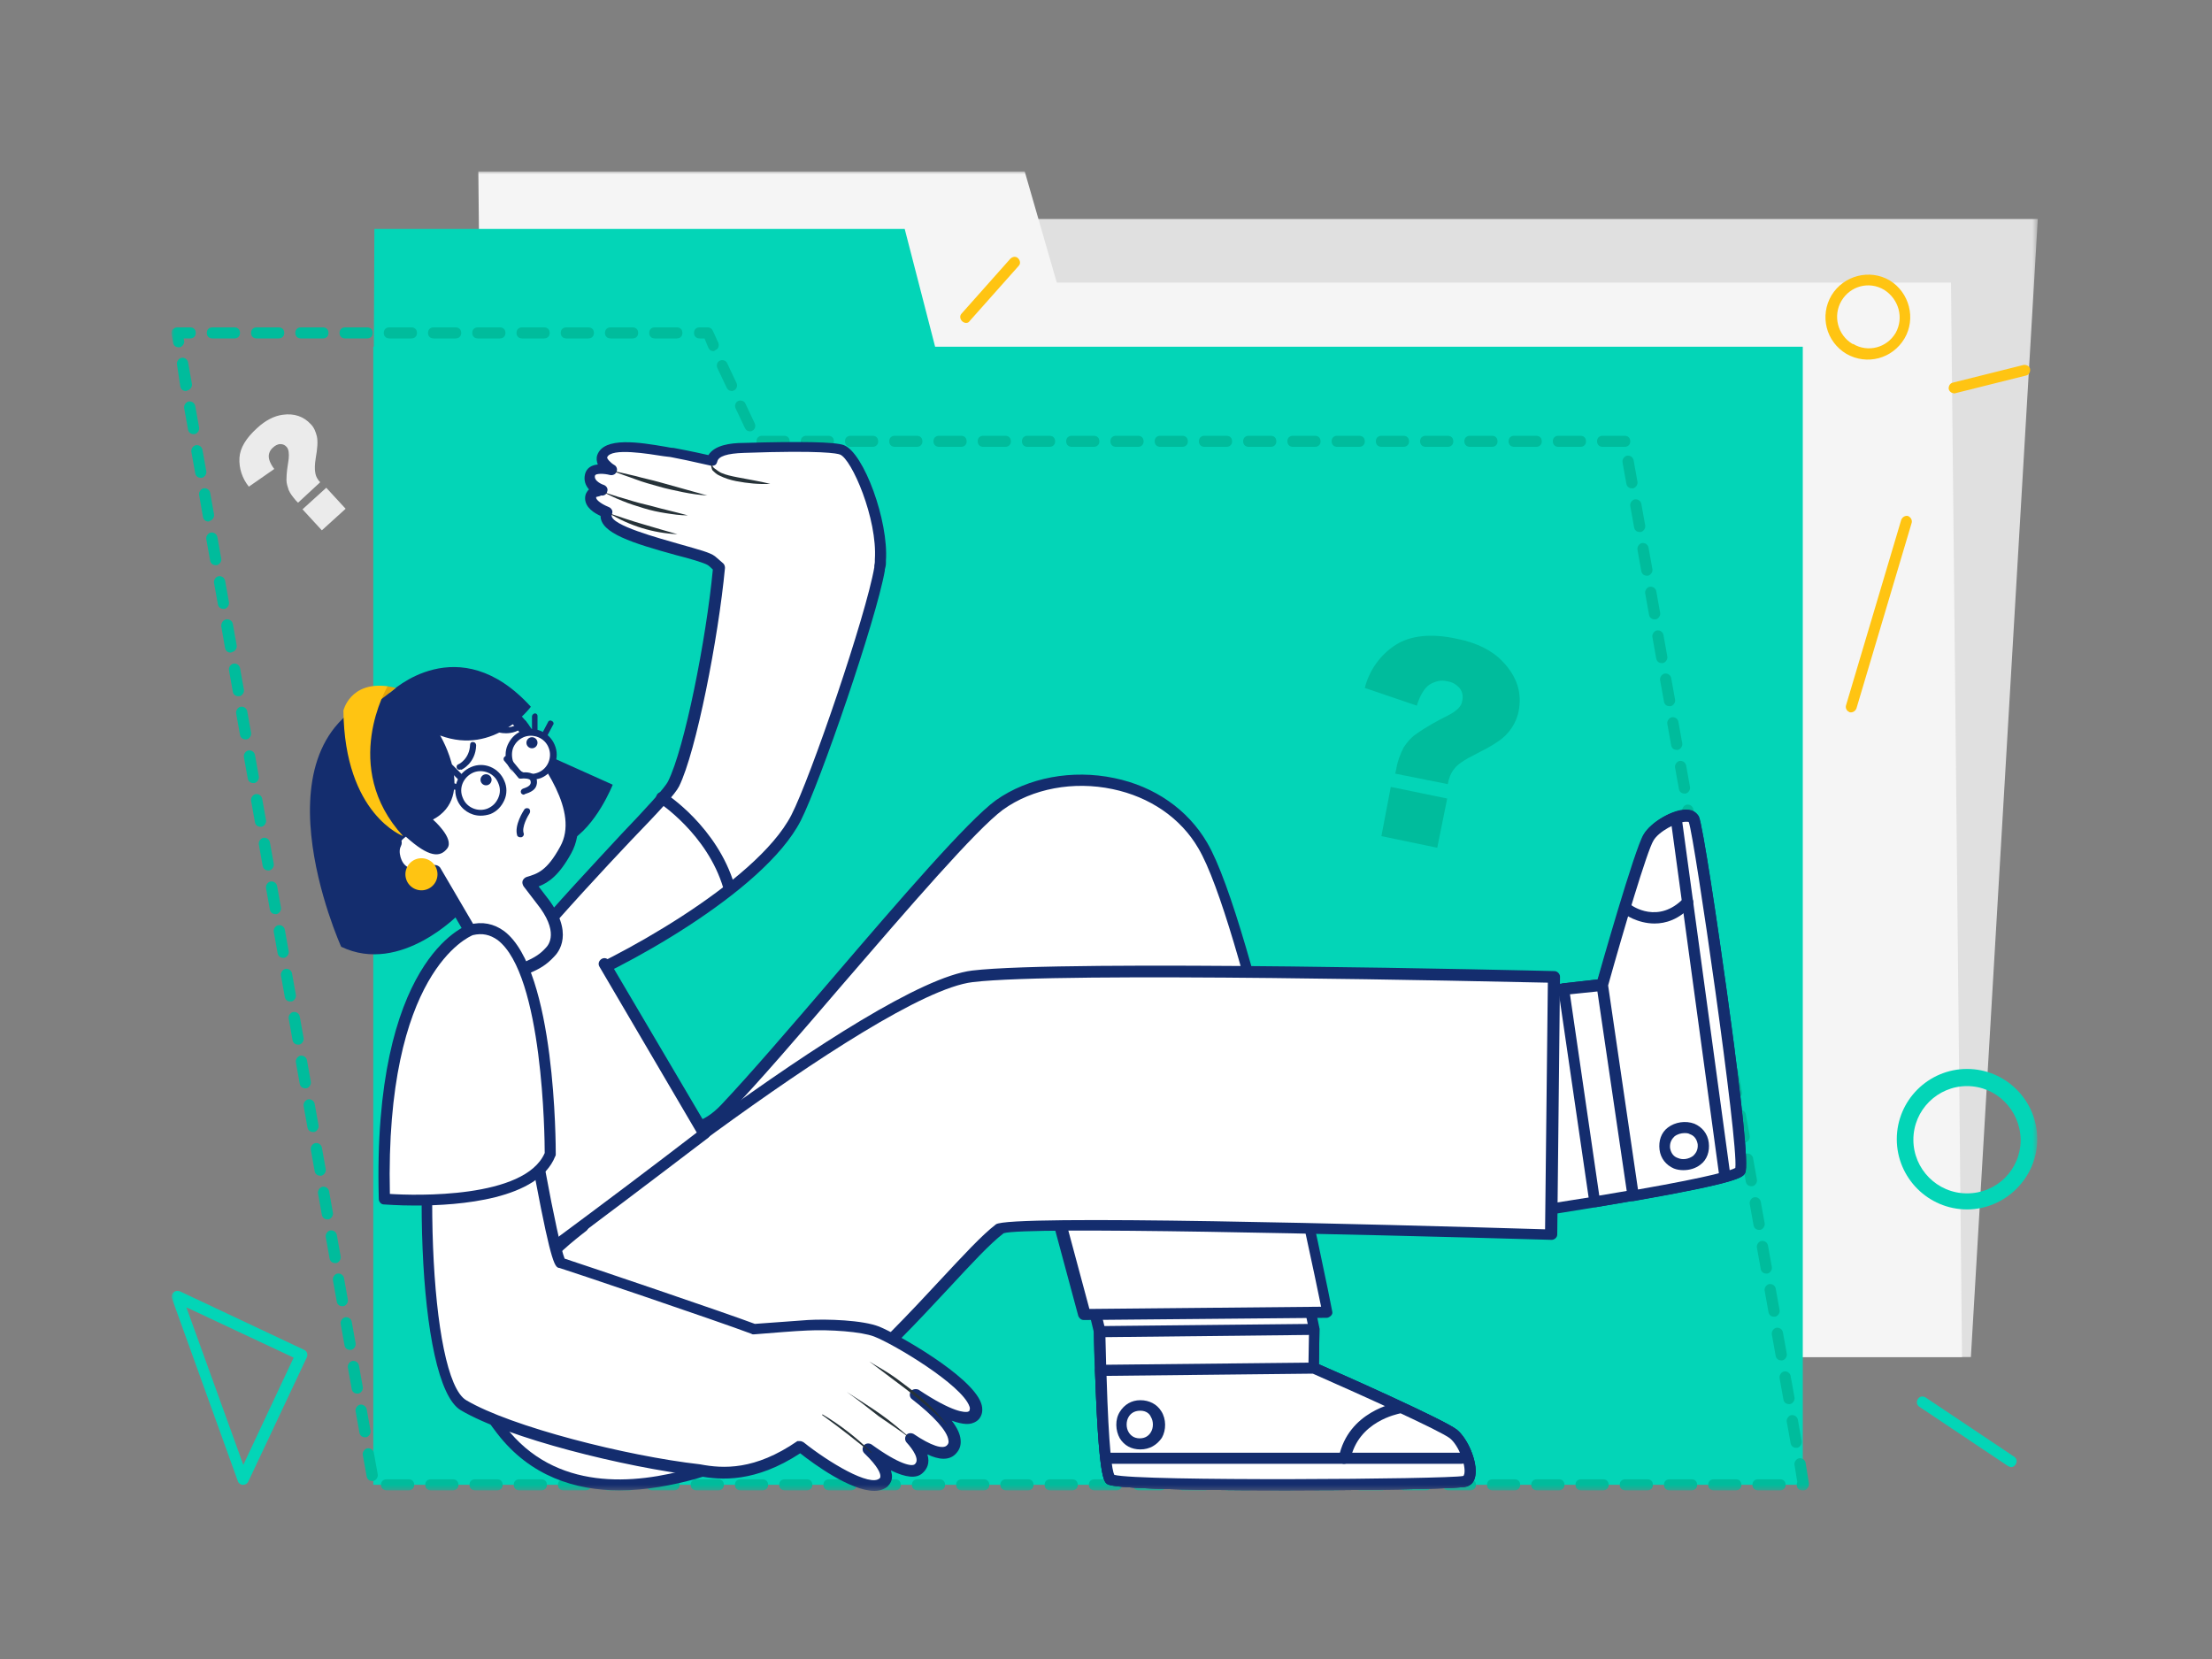 <svg viewBox="0 0 400 300" fill="none" xmlns="http://www.w3.org/2000/svg"><rect x="0" y="0" width="400" height="300" fill="#808080" stroke="none"/><mask id="a" style="mask-type:alpha" maskUnits="userSpaceOnUse" x="31" y="31" width="338" height="239"><path d="M368.5 31H31v238.6h337.5V31Z" fill="#fff"/></mask><g mask="url(#a)" fill-rule="evenodd" clip-rule="evenodd"><path d="M98 245.4h258.4l12.1-205.8H98v205.8Z" fill="#E0E0E0"/><path d="M191.1 51.1 185.3 31H86.5l.2 20.1 2 194.3h266.1l-2-194.3H191.1Z" fill="#F5F5F5"/><path d="M163.6 41.4H67.7l-.1 21.3h-.1v205.8H326V62.7H169.1l-5.5-21.3Z" fill="#03D5B7"/><path d="M326.505 264.505c-.1-.5-.6-.9-1.2-.8-.5.1-.9.7-.8 1.2l.5 3.1c-.1.2-.1.3-.1.5 0 .6.4 1 1 1h.2c.3 0 .6-.1.8-.5.2-.2.2-.5.2-.8l-.6-3.7ZM322.9 268.5c0-.6-.4-1-1-1h-4c-.6 0-1 .4-1 1s.4 1 1 1h4c.6 0 1-.4 1-1ZM314.9 268.5c0-.6-.4-1-1-1h-4c-.6 0-1 .4-1 1s.4 1 1 1h4c.6 0 1-.4 1-1ZM306.9 268.5c0-.6-.4-1-1-1h-4c-.6 0-1 .4-1 1s.4 1 1 1h4c.6 0 1-.4 1-1ZM298.9 268.5c0-.6-.4-1-1-1h-4c-.6 0-1 .4-1 1s.4 1 1 1h4c.6 0 1-.4 1-1ZM290.9 268.5c0-.6-.4-1-1-1h-4c-.6 0-1 .4-1 1s.4 1 1 1h4c.6 0 1-.4 1-1ZM282.9 268.5c0-.6-.4-1-1-1h-4c-.6 0-1 .4-1 1s.4 1 1 1h4c.6 0 1-.4 1-1ZM274.9 268.5c0-.6-.4-1-1-1h-4c-.6 0-1 .4-1 1s.4 1 1 1h4c.6 0 1-.4 1-1ZM266.9 268.5c0-.6-.4-1-1-1h-4c-.6 0-1 .4-1 1s.4 1 1 1h4c.6 0 1-.4 1-1ZM258.9 268.5c0-.6-.4-1-1-1h-4c-.6 0-1 .4-1 1s.4 1 1 1h4c.6 0 1-.4 1-1ZM250.9 268.5c0-.6-.4-1-1-1h-4c-.6 0-1 .4-1 1s.4 1 1 1h4c.6 0 1-.4 1-1ZM242.9 268.5c0-.6-.4-1-1-1h-4c-.6 0-1 .4-1 1s.4 1 1 1h4c.6 0 1-.4 1-1ZM234.9 268.5c0-.6-.4-1-1-1h-4c-.6 0-1 .4-1 1s.4 1 1 1h4c.6 0 1-.4 1-1ZM226.9 268.5c0-.6-.4-1-1-1h-4c-.6 0-1 .4-1 1s.4 1 1 1h4c.6 0 1-.4 1-1ZM218.9 268.5c0-.6-.4-1-1-1h-4c-.6 0-1 .4-1 1s.4 1 1 1h4c.6 0 1-.4 1-1ZM210.9 268.5c0-.6-.4-1-1-1h-4c-.6 0-1 .4-1 1s.4 1 1 1h4c.6 0 1-.4 1-1ZM202.9 268.5c0-.6-.4-1-1-1h-4c-.6 0-1 .4-1 1s.4 1 1 1h4c.6 0 1-.4 1-1ZM194.9 268.5c0-.6-.4-1-1-1h-4c-.6 0-1 .4-1 1s.4 1 1 1h4c.6 0 1-.4 1-1ZM186.9 268.5c0-.6-.4-1-1-1h-4c-.6 0-1 .4-1 1s.4 1 1 1h4c.6 0 1-.4 1-1ZM178.9 268.5c0-.6-.4-1-1-1h-4c-.6 0-1 .4-1 1s.4 1 1 1h4c.6 0 1-.4 1-1ZM170.9 268.5c0-.6-.4-1-1-1h-4c-.6 0-1 .4-1 1s.4 1 1 1h4c.6 0 1-.4 1-1ZM162.9 268.5c0-.6-.4-1-1-1h-4c-.6 0-1 .4-1 1s.4 1 1 1h4c.6 0 1-.4 1-1ZM154.9 268.5c0-.6-.4-1-1-1h-4c-.6 0-1 .4-1 1s.4 1 1 1h4c.6 0 1-.4 1-1ZM146.9 268.5c0-.6-.4-1-1-1h-4c-.6 0-1 .4-1 1s.4 1 1 1h4c.6 0 1-.4 1-1ZM138.9 268.5c0-.6-.4-1-1-1h-4c-.6 0-1 .4-1 1s.4 1 1 1h4c.6 0 1-.4 1-1ZM130.9 268.5c0-.6-.4-1-1-1h-4c-.6 0-1 .4-1 1s.4 1 1 1h4c.6 0 1-.4 1-1ZM122.9 268.5c0-.6-.4-1-1-1h-4c-.6 0-1 .4-1 1s.4 1 1 1h4c.6 0 1-.4 1-1ZM114.9 268.5c0-.6-.4-1-1-1h-4c-.6 0-1 .4-1 1s.4 1 1 1h4c.6 0 1-.4 1-1ZM106.9 268.5c0-.6-.4-1-1-1h-4c-.6 0-1 .4-1 1s.4 1 1 1h4c.6 0 1-.4 1-1ZM98.9 268.5c0-.6-.4-1-1-1h-4c-.6 0-1 .4-1 1s.4 1 1 1h4c.6 0 1-.4 1-1ZM90.9 268.5c0-.6-.4-1-1-1h-4c-.6 0-1 .4-1 1s.4 1 1 1h4c.6 0 1-.4 1-1ZM82.9 268.5c0-.6-.4-1-1-1h-4c-.6 0-1 .4-1 1s.4 1 1 1h4c.6 0 1-.4 1-1ZM74.9 268.5c0-.6-.4-1-1-1h-4c-.6 0-1 .4-1 1s.4 1 1 1h4c.6 0 1-.4 1-1ZM67.505 267.805c.5-.1.9-.7.8-1.2l-.7-3.9c-.1-.5-.6-.9-1.2-.8-.5.1-.9.7-.8 1.2l.7 3.9c.1.5.5.8 1 .8h.2ZM325.005 261.805c.5-.1.9-.7.8-1.2l-.7-3.9c-.1-.5-.6-.9-1.2-.8-.5.1-.9.7-.8 1.2l.7 3.9c.1.5.5.8 1 .8h.2ZM66.204 259.905c.5-.1.9-.7.8-1.2l-.7-3.9c-.1-.5-.7-.9-1.2-.8-.5.1-.9.7-.8 1.2l.7 3.9c.1.5.5.8 1 .8h.2ZM323.704 253.905c.5-.1.9-.7.8-1.2l-.7-3.9c-.1-.5-.6-.9-1.2-.8-.5.1-.9.7-.8 1.2l.7 3.9c.1.5.5.8 1 .8h.2ZM64.805 252.005c.5-.1.9-.7.8-1.2l-.7-3.9c-.1-.5-.6-.9-1.2-.8-.5.1-.9.7-.8 1.2l.7 3.9c.1.5.5.8 1 .8h.2ZM322.305 246.005c.5-.1.9-.7.8-1.2l-.7-3.9c-.1-.5-.6-.9-1.2-.8-.5.1-.9.7-.8 1.2l.7 3.9c.1.5.5.8 1 .8h.2ZM63.505 244.105c.5-.1.9-.7.8-1.2l-.7-3.9c-.1-.5-.6-.9-1.2-.8-.5.1-.9.7-.8 1.2l.7 3.9c.1.5.5.8 1 .8h.2ZM321.005 238.105c.5-.1.9-.7.8-1.2l-.7-3.9c-.1-.5-.6-.9-1.2-.8-.5.1-.9.7-.8 1.2l.7 3.9c.1.5.5.8 1 .8h.2ZM62.104 236.205c.5-.1.9-.7.8-1.2l-.7-3.9c-.1-.5-.6-.9-1.2-.8-.5.1-.9.7-.8 1.2l.7 3.9c.1.5.5.8 1 .8h.2ZM319.604 230.305c.5-.1.9-.7.8-1.2l-.7-3.9c-.1-.5-.6-.9-1.2-.8-.5.1-.9.7-.8 1.2l.7 3.9c.1.5.5.8 1 .8h.2ZM60.805 228.405c.5-.1.9-.7.8-1.2l-.7-3.9c-.1-.5-.6-.9-1.2-.8-.5.1-.9.7-.8 1.2l.7 3.9c.1.5.5.8 1 .8h.2ZM318.305 222.405c.5-.1.9-.7.8-1.2l-.7-3.9c-.1-.5-.6-.9-1.2-.8-.5.1-.9.7-.8 1.2l.7 3.9c.1.5.5.8 1 .8h.2ZM59.405 220.505c.5-.1.9-.7.8-1.2l-.7-3.9c-.1-.5-.6-.9-1.2-.8-.5.1-.9.7-.8 1.2l.7 3.9c.1.5.5.8 1 .8h.2ZM316.905 214.505c.5-.1.9-.7.8-1.2l-.7-3.9c-.1-.5-.6-.9-1.2-.8-.5.1-.9.7-.8 1.2l.7 3.9c.1.5.5.8 1 .8h.2ZM58.104 212.605c.5-.1.9-.7.8-1.2l-.7-3.9c-.1-.5-.6-.9-1.2-.8-.5.1-.9.7-.8 1.2l.7 3.9c.1.5.5.8 1 .8h.2ZM315.604 206.605c.5-.1.9-.7.8-1.2l-.7-3.9c-.1-.5-.6-.9-1.2-.8-.5.1-.9.7-.8 1.2l.7 3.9c.1.5.5.8 1 .8h.2ZM56.805 204.705c.5-.1.9-.7.8-1.2l-.7-3.9c-.1-.5-.6-.9-1.2-.8-.5.1-.9.7-.8 1.2l.7 3.9c.1.5.5.8 1 .8h.2ZM314.204 198.705c.5-.1.9-.7.8-1.2l-.7-3.9c-.1-.5-.6-.9-1.2-.8-.5.1-.9.7-.8 1.2l.7 3.9c.1.5.5.8 1 .8h.2ZM55.405 196.805c.5-.1.9-.7.8-1.2l-.7-3.9c-.1-.5-.6-.9-1.2-.8-.5.1-.9.7-.8 1.2l.7 3.9c.1.5.5.8 1 .8h.2ZM312.905 190.805c.5-.1.9-.7.8-1.2l-.7-3.9c-.1-.5-.6-.9-1.2-.8-.5.1-.9.7-.8 1.2l.7 3.9c.1.5.5.8 1 .8h.2ZM54.104 188.905c.5-.1.9-.7.8-1.2l-.7-3.9c-.1-.5-.6-.9-1.2-.8-.5.1-.9.7-.8 1.2l.7 3.9c.1.5.5.8 1 .8h.2ZM311.505 182.905c.5-.1.9-.7.8-1.2l-.7-3.9c-.1-.5-.6-.9-1.2-.8-.5.1-.9.7-.8 1.2l.7 3.9c.1.5.5.8 1 .8h.2ZM52.705 181.105c.5-.1.9-.7.8-1.2l-.7-3.9c-.1-.5-.6-.9-1.2-.8-.5.1-.9.7-.8 1.2l.7 3.9c.1.5.5.8 1 .8.1 0 .1-.1.2 0ZM310.204 175.105c.5-.1.9-.7.8-1.2l-.7-3.9c-.1-.5-.6-.9-1.2-.8-.5.1-.9.7-.8 1.2l.7 3.9c.1.5.5.8 1 .8h.2ZM51.405 173.205c.5-.1.9-.7.8-1.2l-.7-3.9c-.1-.5-.6-.9-1.2-.8-.5.1-.9.7-.8 1.2l.7 3.9c.1.5.5.8 1 .8h.2ZM308.805 167.205c.5-.1.9-.7.8-1.2l-.7-3.9c-.1-.5-.6-.9-1.2-.8-.5.1-.9.7-.8 1.2l.7 3.9c.1.5.5.8 1 .8h.2ZM50.005 165.305c.5-.1.9-.7.8-1.2l-.7-3.9c-.1-.5-.6-.9-1.2-.8-.5.1-.9.7-.8 1.2l.7 3.9c.1.5.5.8 1 .8h.2ZM307.505 159.305c.5-.1.9-.7.8-1.2l-.7-3.9c-.1-.5-.6-.9-1.2-.8-.5.1-.9.7-.8 1.2l.7 3.9c.1.5.5.8 1 .8h.2ZM48.705 157.405c.5-.1.9-.7.8-1.2l-.7-3.9c-.1-.5-.6-.9-1.2-.8-.5.1-.9.7-.8 1.2l.7 3.9c.1.5.5.8 1 .8h.2ZM306.104 151.405c.5-.1.9-.7.8-1.2l-.7-3.9c-.1-.5-.6-.9-1.2-.8-.5.1-.9.7-.8 1.2l.7 3.9c.1.5.5.8 1 .8h.2ZM47.305 149.505c.5-.1.9-.7.8-1.2l-.7-3.9c-.1-.5-.6-.9-1.2-.8-.5.1-.9.7-.8 1.2l.7 3.9c.1.5.5.8 1 .8h.2ZM304.805 143.505c.5-.1.9-.7.8-1.2l-.7-3.9c-.1-.5-.6-.9-1.2-.8-.5.1-.9.7-.8 1.2l.7 3.9c.1.5.5.8 1 .8h.2ZM46.005 141.605c.5-.1.9-.7.8-1.2l-.7-3.9c-.1-.5-.6-.9-1.2-.8-.5.1-.9.7-.8 1.2l.7 3.9c.1.5.5.8 1 .8h.2ZM303.405 135.605c.5-.1.9-.7.8-1.2l-.7-3.9c-.1-.5-.6-.9-1.2-.8-.5.1-.9.7-.8 1.2l.7 3.9c.1.5.5.8 1 .8h.2ZM44.604 133.705c.5-.1.9-.7.8-1.2l-.7-3.9c-.1-.5-.6-.9-1.2-.8-.5.1-.9.7-.8 1.2l.7 3.9c.1.5.5.8 1 .8h.2ZM302.104 127.705c.5-.1.9-.7.8-1.2l-.7-3.9c-.1-.5-.6-.9-1.2-.8-.5.1-.9.7-.8 1.2l.7 3.9c.1.5.5.8 1 .8h.2ZM43.305 125.905c.5-.1.9-.7.8-1.2l-.7-3.9c-.1-.5-.6-.9-1.2-.8-.5.1-.9.7-.8 1.2l.7 3.9c.1.5.5.8 1 .8 0 0 .1-.1.2 0ZM300.704 119.905c.5-.1.9-.7.8-1.2l-.7-3.9c-.1-.5-.6-.9-1.2-.8-.5.1-.9.7-.8 1.2l.7 3.9c.1.5.5.8 1 .8h.2ZM42 117.905c.5-.1.9-.7.8-1.2l-.7-3.9c-.1-.5-.6-.9-1.2-.8-.6.1-.9.7-.9 1.2l.7 4c.1.5.5.8 1 .8.1 0 .1 0 .3-.1ZM299.405 112.005c.5-.1.9-.7.8-1.2l-.7-3.9c-.1-.5-.6-.9-1.2-.8-.5.1-.9.7-.8 1.2l.7 3.9c.1.5.5.8 1 .8h.2ZM40.604 110.105c.5-.1.9-.7.8-1.2l-.7-3.9c-.1-.5-.6-.9-1.2-.8-.5.1-.9.7-.8 1.2l.7 3.9c.1.5.5.8 1 .8h.2ZM298.005 104.105c.5-.1.9-.7.8-1.2l-.7-3.9c-.1-.5-.6-.9-1.2-.8-.5.1-.9.7-.8 1.2l.7 3.9c.1.5.5.8 1 .8h.2ZM39.205 102.205c.5-.1.9-.7.8-1.2l-.7-3.9c-.1-.5-.6-.9-1.2-.8-.5.1-.9.7-.8 1.2l.7 3.9c.1.5.5.8 1 .8h.2ZM296.704 96.205c.5-.1.9-.7.8-1.2l-.7-3.9c-.1-.5-.6-.9-1.2-.8-.5.1-.9.7-.8 1.2l.7 3.9c.1.5.5.8 1 .8h.2ZM37.905 94.205c.5-.1.9-.7.8-1.2l-.7-3.9c-.1-.5-.6-.9-1.2-.8-.5.1-.9.7-.8 1.2l.7 4c.1.5.5.8 1 .8 0 0 .1 0 .2-.1ZM295.305 88.305c.5-.1.9-.7.8-1.2l-.7-3.9c-.1-.5-.6-.9-1.2-.8-.5.1-.9.7-.8 1.2l.7 3.9c.1.5.5.8 1 .8h.2ZM36.505 86.405c.5-.1.9-.7.8-1.2l-.7-3.9c-.1-.5-.6-.9-1.2-.8-.5.1-.9.7-.8 1.2l.7 3.9c.1.5.5.8 1 .8h.2ZM294.8 79.8c0-.6-.4-1-1-1h-4c-.6 0-1 .4-1 1s.4 1 1 1h4c.6 0 1-.4 1-1ZM286.8 79.8c0-.6-.4-1-1-1h-4c-.6 0-1 .4-1 1s.4 1 1 1h4c.6 0 1-.4 1-1ZM278.8 79.8c0-.6-.4-1-1-1h-4c-.6 0-1 .4-1 1s.4 1 1 1h4c.6 0 1-.4 1-1ZM270.8 79.8c0-.6-.4-1-1-1h-4c-.6 0-1 .4-1 1s.4 1 1 1h4c.6 0 1-.4 1-1ZM262.8 79.8c0-.6-.4-1-1-1h-4c-.6 0-1 .4-1 1s.4 1 1 1h4c.6 0 1-.4 1-1ZM254.8 79.8c0-.6-.4-1-1-1h-4c-.6 0-1 .4-1 1s.4 1 1 1h4c.6 0 1-.4 1-1ZM246.8 79.8c0-.6-.4-1-1-1h-4c-.6 0-1 .4-1 1s.4 1 1 1h4c.6 0 1-.4 1-1ZM238.8 79.8c0-.6-.4-1-1-1h-4c-.6 0-1 .4-1 1s.4 1 1 1h4c.6 0 1-.4 1-1ZM230.8 79.8c0-.6-.4-1-1-1h-4c-.6 0-1 .4-1 1s.4 1 1 1h4c.6 0 1-.4 1-1ZM222.8 79.8c0-.6-.4-1-1-1h-4c-.6 0-1 .4-1 1s.4 1 1 1h4c.6 0 1-.4 1-1ZM214.8 79.8c0-.6-.4-1-1-1h-4c-.6 0-1 .4-1 1s.4 1 1 1h4c.6 0 1-.4 1-1ZM206.8 79.8c0-.6-.4-1-1-1h-4c-.6 0-1 .4-1 1s.4 1 1 1h4c.6 0 1-.4 1-1ZM198.8 79.8c0-.6-.4-1-1-1h-4c-.6 0-1 .4-1 1s.4 1 1 1h4c.6 0 1-.4 1-1ZM190.8 79.8c0-.6-.4-1-1-1h-4c-.6 0-1 .4-1 1s.4 1 1 1h4c.6 0 1-.4 1-1ZM182.8 79.8c0-.6-.4-1-1-1h-4c-.6 0-1 .4-1 1s.4 1 1 1h4c.6 0 1-.4 1-1ZM174.8 79.8c0-.6-.4-1-1-1h-4c-.6 0-1 .4-1 1s.4 1 1 1h4c.6 0 1-.4 1-1ZM166.8 79.8c0-.6-.4-1-1-1h-4c-.6 0-1 .4-1 1s.4 1 1 1h4c.6 0 1-.4 1-1ZM158.8 79.8c0-.6-.4-1-1-1h-4c-.6 0-1 .4-1 1s.4 1 1 1h4c.6 0 1-.4 1-1ZM150.8 79.8c0-.6-.4-1-1-1h-4c-.6 0-1 .4-1 1s.4 1 1 1h4c.6 0 1-.4 1-1ZM142.8 79.8c0-.6-.4-1-1-1h-4c-.6 0-1 .4-1 1s.4 1 1 1h4c.6 0 1-.4 1-1ZM35.205 78.505c.5-.1.9-.7.8-1.2l-.7-3.9c-.1-.5-.6-.9-1.2-.8-.5.1-.9.7-.8 1.2l.7 3.9c.1.5.5.8 1 .8h.2ZM136.003 77.903c.5-.2.7-.8.5-1.3l-1.7-3.6c-.2-.5-.8-.7-1.3-.5-.5.2-.7.8-.5 1.3l1.7 3.6c.2.4.5.6.9.6.1 0 .3 0 .4-.1ZM132.704 70.604c.5-.2.7-.8.5-1.3l-1.7-3.6c-.2-.5-.8-.7-1.3-.5-.5.2-.7.8-.5 1.3l1.7 3.6c.2.4.5.6.9.6.1 0 .3 0 .4-.1ZM33.905 70.605c.5-.1.9-.7.8-1.2l-.7-3.9c-.1-.5-.6-.9-1.2-.8-.5.1-.9.7-.8 1.2l.6 4c.1.5.5.8 1 .8.1 0 .1 0 .3-.1ZM128.9 59.8c-.2-.4-.5-.6-.9-.6h-1.5c-.6 0-1 .4-1 1s.4 1 1 1h.9l.7 1.7c.2.4.5.6.9.6.1 0 .3-.1.4-.2.5-.2.7-.8.5-1.3l-1-2.2ZM33.3 61.6l-.1-.4h1.2c.6 0 1-.4 1-1s-.4-1-1-1H32c-.3 0-.6.2-.8.4-.2.2-.2.5-.2.8l.3 1.6c.1.5.5.8 1 .8h.2c.5-.1.9-.7.8-1.2ZM123.4 60.2c0-.6-.4-1-1-1h-4c-.6 0-1 .4-1 1s.4 1 1 1h4c.6 0 1-.4 1-1ZM115.4 60.2c0-.6-.4-1-1-1h-4c-.6 0-1 .4-1 1s.4 1 1 1h4c.6 0 1-.4 1-1ZM107.4 60.2c0-.6-.4-1-1-1h-4c-.6 0-1 .4-1 1s.4 1 1 1h4c.6 0 1-.4 1-1ZM99.4 60.2c0-.6-.4-1-1-1h-4c-.6 0-1 .4-1 1s.4 1 1 1h4c.6 0 1-.4 1-1ZM91.4 60.2c0-.6-.4-1-1-1h-4c-.6 0-1 .4-1 1s.4 1 1 1h4c.6 0 1-.4 1-1ZM83.4 60.2c0-.6-.4-1-1-1h-4c-.6 0-1 .4-1 1s.4 1 1 1h4c.6 0 1-.4 1-1ZM75.4 60.2c0-.6-.4-1-1-1h-4c-.6 0-1 .4-1 1s.4 1 1 1h4c.6 0 1-.4 1-1ZM67.4 60.2c0-.6-.4-1-1-1h-4c-.6 0-1 .4-1 1s.4 1 1 1h4c.6 0 1-.4 1-1ZM59.4 60.2c0-.6-.4-1-1-1h-4c-.6 0-1 .4-1 1s.4 1 1 1h4c.6 0 1-.4 1-1ZM51.4 60.2c0-.6-.4-1-1-1h-4c-.6 0-1 .4-1 1s.4 1 1 1h4c.6 0 1-.4 1-1ZM43.4 60.2c0-.6-.4-1-1-1h-4c-.6 0-1 .4-1 1s.4 1 1 1h4c.6 0 1-.4 1-1Z" fill="#00BC9C"/><path d="M264.9 267.8c2-.7.2-6.7-2.1-8.5-2.4-1.8-25.3-11.9-25.3-11.9l.1-7-6.5-31.8-39.9.4 7.6 31.8c0 2.4.1 4.7.2 7 .4 10.5.9 19.2 1.8 19.7 2.3 1.4 62 1 64.1.3Z" fill="#fff"/><path d="M266.801 266.8c.4-2.5-1.4-6.7-3.4-8.3-2.3-1.8-20.7-10-24.9-11.8l.1-6.3v-.2l-6.5-31.8c-.1-.5-.5-.8-1-.8l-39.9.4c-.3 0-.6.2-.8.4-.2.2-.3.5-.2.8l7.6 31.7c0 2.3.1 4.7.2 6.9.7 19.6 1.6 20.2 2.3 20.6 1.2.7 11.8 1.1 31.5 1.1h1.2c11.7 0 30.8-.2 32.3-.7.5-.2 1.3-.6 1.5-2Zm-2.201.1c.1 0 .1-.2.2-.4.3-1.6-1-5.1-2.6-6.4-1.6-1.3-15.9-7.7-25-11.8-.4-.2-.6-.5-.6-.9l.1-6.9-6.3-30.9-37.8.4 7.3 30.6v.2c.1 2.4.1 4.7.2 7 .4 14.3 1 18 1.4 18.9 4.4 1.2 60.3.8 63.1.2Z" fill="#142D6E"/><path d="M262.8 259.3c-2.4-1.8-25.3-11.9-25.3-11.9l.1-7-38.8.4c.3 13.4.9 26 2 26.7 2.3 1.4 62 1 64.1.3 2-.7.2-6.7-2.1-8.5Z" fill="#fff"/><path d="M197.8 240.8c.7 26.5 1.7 27.1 2.5 27.6 1.2.7 11.8 1.1 31.5 1.1h1.2c11.7 0 30.8-.2 32.3-.7.5-.2 1.3-.6 1.5-2 .4-2.5-1.4-6.7-3.4-8.3-2.3-1.8-20.7-10-24.9-11.8l.1-6.3c0-.2-.1-.5-.3-.7-.2-.2-.4-.3-.7-.3l-38.8.4c-.3 0-.5.1-.7.3-.2.2-.3.4-.3.7Zm66.8 26.1c.1 0 .1-.2.2-.4.3-1.6-1-5.1-2.6-6.4-1.6-1.3-15.9-7.7-25-11.8-.4-.2-.6-.5-.6-.9l.1-6-36.8.4c.4 19.6 1.2 24 1.6 24.9 4.4 1.2 60.3.8 63.1.2Z" fill="#142D6E"/><path d="M262.8 259.3c-2.4-1.8-25.3-11.9-25.3-11.9l-38.5.4c.4 10.5.9 19.2 1.8 19.7 2.3 1.4 62 1 64.1.3 2-.7.2-6.7-2.1-8.5Z" fill="#fff"/><path d="M199 246.8c-.3 0-.5.1-.7.3-.2.2-.3.4-.3.7.7 19.6 1.6 20.2 2.3 20.6 1.2.7 11.8 1.1 31.5 1.1h1.1c11.7 0 30.9-.2 32.3-.7.5-.2 1.3-.6 1.5-2 .5-2.5-1.3-6.7-3.3-8.3-2.4-1.8-23.1-11-25.5-12-.1-.1-.3-.1-.4-.1l-38.5.4Zm65.6 20.1c.1 0 .1-.2.2-.4.3-1.6-1-5.1-2.6-6.4-1.6-1.3-15.7-7.7-24.8-11.7l-37.3.4c.4 13.5 1 17.1 1.4 17.9 4.4 1.2 60.3.8 63.1.2Z" fill="#142D6E"/><path d="M206.304 261.099c4.5 0 4.4-7.1-.1-7-4.5 0-4.4 7 .1 7Z" fill="#fff"/><path d="M210.102 260c.8-1.4.8-3.4-.1-4.8-.8-1.3-2.2-2-3.8-2-1.6 0-2.9.8-3.7 2.1-.9 1.4-.8 3.4 0 4.8.8 1.3 2.1 2 3.7 2 1.7 0 3-.8 3.9-2.1Zm-5.997-3.8c-.5.8-.5 2 0 2.8.3.5.9 1.1 2 1.1s1.7-.6 2-1.1c.5-.8.5-2 0-2.8-.2-.5-.8-1.1-1.9-1.1-1.2 0-1.8.6-2.1 1.1Z" fill="#142D6E"/><path d="M180.8 145.605c-8.3 5.9-36.2 40.8-49.6 54.9-3.9 4.1-7.2 3.6-7.2 3.6l-31.3 28.3c41.5 42.5 90.4-43.5 90.4-43.5l13.1 48.7 43.9-.4s-14.2-70.3-22.5-84.4c-7.7-12.9-26.1-15-36.8-7.2Z" fill="#fff"/><path d="M240.7 237.902c.2-.2.3-.5.2-.8-.5-2.9-14.3-70.6-22.6-84.7-3.5-6-9.5-10.2-16.8-11.7-7.6-1.6-15.6-.1-21.4 4-5.1 3.7-17.5 18.1-29.4 32-7.8 9.1-15.1 17.6-20.3 23.1-3.4 3.6-6.2 3.3-6.3 3.3-.3-.1-.6 0-.8.2l-31.3 28.4c-.2.2-.3.4-.3.7 0 .2.1.5.3.7 7.8 8 16.5 12.1 25.8 12.1 1.4 0 2.9-.1 4-.1 29-3.8 54.8-43.8 60.7-53.5l12.5 46.4c.2.4.5.7 1 .7l43.9-.4c.3 0 .6-.2.8-.4Zm-43.7-1.203 41.9-.4c-1.9-9.3-14.6-70.1-22.2-82.9-3.2-5.5-8.8-9.3-15.5-10.7-7.1-1.5-14.5-.1-19.8 3.7-4.9 3.6-17.2 17.9-29.1 31.7-7.8 9.1-15.1 17.6-20.4 23.1-3.3 3.5-6.4 3.9-7.6 3.9l-30.1 27.4c8.4 8.3 17.7 11.8 27.7 10.5 31.4-4 60.1-54 60.4-54.5.2-.4.6-.6 1-.5.4.1.7.3.8.7l12.9 48Z" fill="#142D6E"/><path d="m289.9 178.203-7 .8-31.7 3.7 5.8 39.5s16.2-2.3 31.5-4.8c2.4-.4 4.7-.8 6.9-1.2 10.4-1.8 18.9-3.6 19.3-4.5 1.1-2.5-7.4-61.5-8.4-63.5s-6.5.9-8 3.4-8.4 26.6-8.4 26.6Z" fill="#fff"/><path d="M250.3 181.897c-.2.3-.2.5-.2.8l5.8 39.5c.1.5.5.9 1 .9h.1c.2 0 16.5-2.3 31.6-4.8 2.3-.4 4.7-.8 6.9-1.2 19.3-3.4 19.8-4.3 20.1-5.1.6-1.3-.5-12.2-3.3-32.5-1.6-11.6-4.4-30.5-5.1-31.9-.3-.4-.8-1.2-2.2-1.2-2.4-.1-6.4 2.2-7.7 4.5-1.4 2.4-7 21.8-8.3 26.2l-38 4.4c-.3 0-.5.1-.7.4Zm40.3-3.401c-.1.4-.4.7-.8.7l-7 .8-30.6 3.5 5.5 37.5c3.8-.5 17.6-2.5 30.5-4.6 2.4-.4 4.7-.8 6.9-1.2 14.5-2.5 17.9-3.6 18.6-4 .6-4.5-7.4-59.8-8.4-62.5 0-.1-.2-.1-.4-.1-1.7-.1-5 1.9-6 3.5-1 1.8-5.5 16.8-8.3 26.4Z" fill="#142D6E"/><path d="M175.7 176.602c-18.1 2.1-80.7 53.2-80.7 53.2l-12.1 8.1c.3 7.6 2.9 14.9 7.6 20.8 9.4 12.1 24.2 10.9 34.8 7.8 25.5-7.4 46.1-37.1 55.4-44.3 2.3-1.8 99.7 1.1 99.7 1.1l.5-46.6s-88.2-2.2-105.2-.1Z" fill="#fff"/><path d="M175.8 175.505c-18.3 2.2-78.7 51.4-81.2 53.4l-12.1 8.1c-.2.2-.4.6-.4.9.3 7.8 3 15.2 7.8 21.3 6 7.8 14.2 10.3 22.1 10.3 4.8 0 9.5-.9 13.9-2.1 18.7-5.4 35-23 45.8-34.6 3.9-4.2 7.3-7.9 9.8-9.8 3.8-1.2 61.2.1 99.1 1.2.2 0 .5-.1.7-.3.2-.2.3-.4.3-.7l.5-46.6c0-.5-.5-1-1-1-3.6-.1-88.5-2.1-105.3-.1Zm4.3 45.892c2.3-1.8 69.4 0 99.3.9l.5-44.6c-9.7-.2-88.3-2-104-.1-17.7 2.1-79.6 52.5-80.2 53l-11.7 7.8c.4 7.2 2.9 14 7.4 19.6 9 11.7 23.3 10.5 33.7 7.5 18.2-5.3 34.3-22.6 44.9-34 4.2-4.5 7.5-8.1 10.1-10.1Z" fill="#142D6E"/><path d="M100.4 225.5c-1.6 1.2-3.3 2.3-4.8 3.7-1.5 1.3-3 2.8-4.5 4.2l-2.1 2.1c-.7.7-1.4 1.4-2 2.2 0 .1.1.2.1.1.8-.6 1.5-1.2 2.2-1.9.8-.7 1.6-1.4 2.3-2l4.5-3.9c1.5-1.3 2.9-2.7 4.3-4.1 1.5-1.3 3.3-2.7 4.9-4.1-1.7 1.2-3.3 2.5-4.9 3.7Z" fill="#fff"/><path d="m94.396 232.9 2.4-2.1c.8-.7 1.6-1.5 2.3-2.2.6-.6 1.3-1.3 2-1.9 1.2-1.1 2.6-2.3 4-3.4l.9-.7c.4-.3.5-.8.3-1.2v-.1c-.2-.2-.4-.4-.7-.5-.2 0-.6 0-.8.2-1.1.8-2.1 1.6-3.2 2.4-.5.4-1.1.9-1.7 1.3-.5.4-1 .7-1.5 1.1-1.1.8-2.3 1.7-3.4 2.6-1.6 1.4-3.2 2.9-4.6 4.3l-.5.5c-.6.5-1.1 1.1-1.6 1.6-.8.7-1.5 1.5-2.2 2.4-.3.4-.3.9.1 1.3.2.2.5.3.8.3h.5c0-.1.1-.1.1-.1.8-.6 1.6-1.2 2.3-1.9.6-.6 1.2-1.1 1.8-1.6l.6-.5 2.1-1.8Z" fill="#142D6E"/><path d="M101.5 178.201c9.7-3.6 35.9-17.8 42.5-30.5 3.4-6.7 13.6-36.1 15.1-45.1.1-.3.1-.7.1-1-.1 0 0-.1 0-.2.5-7.4-4.2-18.9-7-20-2.1-.8-12.8-.5-17.8-.4-4.1.1-5.4 1.1-5.7 2.4-3-.7-5.7-1.3-7.1-1.5-3.5-.5-11.7-2.3-12.7.6-.5 1.3 1.8 2.6 1.8 2.6s-3.4-.9-3.9.8c-.5 1.9 2.2 2.9 2.2 2.9s-2.1-.4-2.1 1.2c0 1.1 1.2 1.9 2.9 2.6-.1.1-.1.3-.2.4-.3 4 16.8 6.6 19 8.3.5.4.9.8 1.4 1.2-1.2 12.8-5.1 33-8.2 39.1-1.4 2.8-14.5 15.3-26.8 29.8-4.7 5.5.2 9.1 6.5 6.8Z" fill="#fff"/><path d="M122.304 100.396c2.4.6 5.1 1.4 5.7 1.8.3.2.6.5.9.8-1.2 12.6-5.1 32.3-8.1 38.3-.6 1.2-4 4.9-8.4 9.5-4.9 5.3-11.7 12.5-18.2 20.2-3.2 3.6-2 6.1-1.4 7 1 1.4 2.8 2.1 4.9 2.1 1.2 0 2.6-.3 4.1-.7 9.9-3.7 36.3-17.9 43-31 3.5-6.9 13.6-36.2 15.2-45.2v-.2c.1-.4.2-.7.2-1.2v-.4c.5-7.2-4-19.5-7.6-20.9-1.6-.6-7.8-.7-18.2-.4-2.3 0-5.2.4-6.3 2.2-3.1-.7-5.2-1.1-6.3-1.3-.4 0-.9-.1-1.4-.2-4.7-.8-11.2-1.9-12.4 1.5-.2.6-.1 1.2.1 1.7-1.1.1-2 .6-2.3 1.7-.3 1.2.1 2.1.7 2.8-.3.3-.7.8-.7 1.6 0 1.7 1.7 2.7 2.8 3.2 0 3.1 5.7 4.9 13.7 7.1Zm-11.704-7.2c-.1 1.8 8.5 4.1 12.3 5.2 3.5 1 5.5 1.5 6.4 2.2.5.4.9.8 1.5 1.3.2.2.3.5.3.8-1.2 12.7-5.2 33.2-8.3 39.5-.7 1.4-3.5 4.4-8.8 9.9-5 5.3-11.7 12.5-18.2 20.1-1.6 1.8-2 3.5-1.2 4.6.9 1.2 3.4 1.8 6.6.6 9.3-3.5 35.5-17.6 41.9-30 3.5-6.8 13.5-36.1 15-44.8v-.2c0-.3.1-.5.1-.8v-.4c.5-7.4-4.2-18.2-6.3-19-.5-.2-3.2-.8-17.4-.3-3 .1-4.6.6-4.8 1.6-.1.3-.2.5-.4.6-.2.1-.5.2-.8.1-3.5-.8-5.9-1.3-7-1.5-.4-.1-.9-.1-1.5-.2-2.6-.4-9.5-1.6-10.2.2-.1.2.6 1 1.3 1.4.4.2.6.8.4 1.2-.2.5-.7.7-1.2.6-1.1-.3-2.6-.3-2.7.1-.3 1 1.5 1.7 1.6 1.7.5.2.8.7.6 1.2-.1.5-.6.8-1.1.7-.3.2-.8.2-.9.3v.1c0 .3.6 1 2.3 1.7.3.1.5.4.6.6.1.3 0 .6-.1.9Z" fill="#142D6E"/><path d="M128.801 85c.4.4.8.8 1.3 1 1 .5 2 .8 3 1 2.1.4 4.1.6 6.2.5-2-.5-4-.8-6-1.2-1-.2-2-.4-2.9-.8-.4-.2-.8-.5-1.2-.8-.4-.3-.6-.8-.5-1.3-.2.5-.1 1.1.1 1.6ZM115 86.7c1.3.5 2.8.9 4.2 1.3 1.4.4 2.9.7 4.3 1 1.5.3 2.9.5 4.4.6-1.4-.4-2.9-.8-4.3-1.2l-4.3-1.2c-1.4-.4-2.9-.7-4.3-1.1-1.4-.3-2.9-.7-4.3-1 1.3.6 3 1.1 4.3 1.6ZM120.5 92.2c-1.3-.3-2.6-.7-3.9-1-1.3-.3-2.6-.7-3.9-1.1-1.2-.3-2.5-.8-3.8-1.2 1.2.6 2.4 1.2 3.7 1.7 1.2.5 2.5.9 3.8 1.3 1.3.4 2.7.7 4 .9 1.3.2 2.6.4 4 .4-1.2-.3-2.6-.7-3.9-1ZM116.3 94.8c-2.1-.6-4.1-1.3-6.2-2 3.8 2.3 8 3.6 12.4 3.8-2.1-.6-4.2-1.2-6.2-1.8Z" fill="#263238"/><path d="M81.498 238.5c1.9.1 45.8-33.4 45.8-33.4l-18.1-30.7-24.8-5.1c-12.5 11.7-2.9 69.2-2.9 69.2Z" fill="#fff"/><path d="M85.097 170c.4-.4.4-1 0-1.4-.4-.4-1-.4-1.4 0-12.8 12-3.6 67.7-3.2 70.1.1.4.5.8 1 .8 2 0 26.3-18.3 46.5-33.7.4-.3.6-.9.3-1.3l-18.1-30.7c-.3-.5-.9-.7-1.4-.4-.5.3-.7.9-.4 1.4l17.6 30c-15.6 12-38.5 29-43.7 32.2-1.3-8.6-8.2-56.7 2.8-67Z" fill="#142D6E"/><path d="M80.395 181.004c-5.4 26.4-4 68.9 3.3 73.2 8.4 5 29.5 10.2 42.7 11.8 4.4.9 10.5 1 18.3-4.3 0 0 12 9.5 15.2 6.4 1.3-1.3-.4-3.7-2.7-5.9 3.5 2.5 7.5 4.8 9 3.5 1.4-1.3.5-3.3-1.4-5.4 3.1 2.1 6.1 3.5 7.4 1.9 2-2.4-2.8-6.9-6.5-9.7 3.9 2.6 9.4 5.7 10.7 3.4 2.2-4.1-13.7-13.4-17.8-15-2.7-1.1-8.9-1.3-12.5-1.1-3 .1-6.7.4-9.8.7-5.6-2.1-34.4-11.9-34.9-11.9-1.1-.2-6-26.4-7.9-42.6-2.1-17.9-10.7-16.9-13.1-5Z" fill="#fff"/><path d="M158.103 269.6c1 0 1.8-.3 2.4-.8.5-.5.8-1.1.8-1.8 0-.4-.1-.7-.2-1.1 2.7 1.3 4.6 1.5 5.7.5.8-.7 1.4-1.8.9-3.4 1.9.9 4 1.3 5.3-.3.6-.7.8-1.5.7-2.4-.1-1-.6-2.1-1.6-3.4 2.2.8 3.2.6 3.6.5.7-.2 1.3-.6 1.6-1.2.3-.5.5-1.4.1-2.5-1.8-5-15.4-12.6-18.4-13.8-3-1.2-9.5-1.4-12.9-1.2-2.5.2-5.7.4-9.6.7-5.3-2-30.7-10.6-34.4-11.8-1.2-2.8-5.6-25.7-7.5-41.8-1.1-9.1-3.9-14.4-7.8-14.6h-.2c-3.2 0-5.9 3.6-7.1 9.5-5.3 26-4.2 69.5 3.8 74.3 8.6 5.1 29.6 10.3 43 11.9 4.1.8 10.3 1.2 18.4-4.1 2.4 1.9 9.1 6.8 13.4 6.8Zm-76.706-88.603c-5.4 26.4-3.8 68.2 2.9 72.2 8.1 4.8 29 10.1 42.3 11.6 4.2.8 9.9 1.1 17.6-4.2h.5c.2 0 .4.1.6.2 4.5 3.6 12.1 8.2 13.8 6.5.1-.1.1-.2.1-.4 0-.4-.3-1.6-2.9-4.1-.4-.4-.4-1-.1-1.4.3-.4.9-.5 1.4-.2 5.1 3.7 7.3 4 7.8 3.6 1-.8-.3-2.7-1.5-4-.3-.4-.3-.9 0-1.3s.9-.4 1.3-.2c3.1 2.1 5.4 2.9 6.1 2 .2-.2.3-.5.2-.9-.2-1.6-2.6-4.3-6.6-7.4-.4-.3-.5-.9-.2-1.4.3-.4.9-.5 1.4-.3 6.3 4.2 8.4 4.1 8.9 4 .2-.1.3-.1.3-.2s.2-.3 0-.8c-1.4-3.9-13.6-11.2-17.2-12.6-2.3-.9-8.1-1.3-12.1-1.1-2.5.1-5.8.4-9.7.7-.1 0-.3 0-.4-.1-5.8-2.2-33.9-11.7-34.7-11.9-.8-.1-1.4-.2-4.4-16.1-1.8-9.4-3.4-19.9-4.3-27.3-1.1-9.3-3.9-12.8-5.9-12.8-1.7-.1-4.1 2.4-5.2 7.9ZM101.6 227.5h.2-.2Zm.2 0h-.2.2Z" fill="#142D6E"/><path d="M161.7 249.6c1.5 1.1 7 5.2 9.9 8.5-1.5-2-3.2-3.8-5.1-5.4-1.4-1.2-3-2.4-4.5-3.5s-3.2-2-4.8-3c1.5 1.1 3 2.3 4.5 3.4ZM158.9 256.1c2 1.4 3.9 2.6 5.8 4.1.1.2.2.1.1 0-1.9-1.6-3.6-3.1-5.6-4.5-2-1.4-4.1-2.7-6.1-4 2 1.4 3.9 2.9 5.8 4.4ZM148.699 255.902c3.6 2.6 5.8 4.4 8.7 6.7.2.2.3.1.2 0-2.7-2.6-5.6-4.9-8.8-6.8-.1-.1-.2.1-.1.1Z" fill="#263238"/><path d="M265.3 263.7c0-.6-.4-1-1-1H200c-.6 0-1 .4-1 1s.4 1 1 1h64.3c.6 0 1-.4 1-1Z" fill="#142D6E"/><path d="M244.205 263.905c1.4-6.9 8.6-8.2 8.9-8.3.5-.1.9-.7.8-1.2-.1-.5-.7-.9-1.2-.8-.4.1-8.9 1.6-10.6 9.9-.1.6.3 1.1.8 1.2h.2c.4 0 .9-.4 1.1-.8Z" fill="#142D6E"/><path d="M298.3 151.499c-1.5 2.5-8.4 26.6-8.4 26.6l-7 .8 5.6 38.4c13.2-2.1 25.7-4.5 26.2-5.6 1.1-2.5-7.4-61.5-8.4-63.5s-6.5.8-8 3.3Z" fill="#fff"/><path d="M282.7 177.797c-.3 0-.5.2-.7.4-.2.3-.2.5-.2.8l5.6 38.4c0 .3.2.5.4.7.2.1.4.2.6.2h.2c26.1-4.3 26.6-5.4 27-6.2.6-1.3-.5-12.2-3.3-32.5-1.6-11.6-4.4-30.5-5.1-31.9-.2-.4-.8-1.2-2.2-1.2-2.4-.1-6.4 2.2-7.7 4.4-1.4 2.4-7 21.8-8.3 26.2l-6.3.7Zm7 1.403-5.8.6 5.3 36.4c19.4-3.2 23.6-4.6 24.5-5 .6-4.5-7.4-59.8-8.4-62.5 0-.1-.2-.1-.5-.1h-.1c-1.8 0-5 1.9-5.9 3.5-1 1.8-5.5 16.8-8.3 26.4-.1.4-.4.7-.8.7Z" fill="#142D6E"/><path d="M298.2 151.496c-1.5 2.5-8.4 26.6-8.4 26.6l5.6 38.1c10.4-1.8 18.9-3.6 19.3-4.5 1.1-2.5-7.4-61.5-8.4-63.5s-6.7.7-8.1 3.3Z" fill="#fff"/><path d="M307.1 147.7c-.2-.4-.8-1.2-2.2-1.2h-.1c-2.5 0-6.3 2.2-7.6 4.4-1.6 2.6-7.8 24.4-8.5 26.9v.4l5.6 38.1c0 .3.2.5.4.7.2.1.4.2.6.2h.1c19.3-3.4 19.8-4.3 20.1-5.1.6-1.3-.5-12.2-3.3-32.5-1.6-11.6-4.4-30.5-5.1-31.9Zm-10.9 67.4c13.7-2.4 16.9-3.5 17.6-3.9.6-4.5-7.4-59.8-8.4-62.5 0-.1-.2-.1-.5-.1-1.7 0-5 1.8-5.9 3.4-1.1 1.7-5.5 16.5-8.2 26.2l5.4 36.9Z" fill="#142D6E"/><path d="M307.903 206.804c-.6-4.5-7.5-3.5-6.9 1 .7 4.5 7.6 3.4 6.9-1Z" fill="#fff"/><path d="M307.497 210.602c1.2-.9 1.7-2.4 1.5-4-.2-1.6-1.2-2.8-2.6-3.4-1.6-.6-3.5-.3-4.8.7-1.2.9-1.7 2.4-1.5 4 .2 1.6 1.2 2.8 2.6 3.4.5.2 1.1.3 1.7.3 1.1 0 2.2-.3 3.1-1Zm-4.7-5.102c-.4.4-.9 1-.8 2.1.2 1.1.8 1.6 1.4 1.8.9.4 2 .2 2.8-.4.4-.4.9-1 .8-2.1-.2-1.1-.8-1.6-1.4-1.8-.3-.2-.7-.2-1-.2-.6 0-1.3.2-1.8.6ZM312.004 213.605c.6 0 1-.6.9-1.1l-8.7-63.9c0-.6-.6-1-1.1-.9-.6 0-1 .6-.9 1.1l8.7 63.9c.1.5.5.9 1 .9h.1Z" fill="#142D6E"/><path d="M305.895 163.8c.4-.4.4-1 0-1.4-.4-.4-1-.4-1.4 0-4.6 4.8-9.4 1.4-9.6 1.2-.4-.3-1.1-.2-1.4.2-.3.4-.2 1.1.2 1.4 0 .1 2.4 1.8 5.5 1.8 2 0 4.4-.7 6.7-3.2Z" fill="#142D6E"/><path d="M72.697 130.897c-10.1 7.7-1.1 21.5-1.1 21.5-.9 1.4-.1 3.2-.1 3.2 1.5 4.5 7.2 1.9 7.2 1.9l8.8 15.1s2.7 5 7.7 2.4c1.9-.9 3-1.5 4.2-2.8.1-.1 3.6-3.2-1.6-9.6l-2.3-2.9c2.1-.6 4.1-1.2 6.7-6 4-7.1-3.5-16.6-7.7-22.2-4.2-5.6-11.7-8.3-21.8-.6Z" fill="#fff"/><path d="M86.6 173.197c.8 1.5 2.8 3.7 5.8 3.7 1 0 2.1-.3 3.3-.9 1.9-.8 3.1-1.5 4.5-3 .7-.7 3.9-4.3-1.5-11l-1.3-1.7c1.8-.7 3.7-2 5.9-6 4.1-7.5-3.1-17.1-7.4-22.8l-.4-.6c-2.5-3.2-5.6-5.2-9.2-5.7-4.4-.6-9.2 1-14.2 4.9-9.6 7.4-3.3 19.8-1.7 22.5-.7 1.6 0 3.4.1 3.5.5 1.4 1.4 2.4 2.6 2.9 1.9.7 4 .3 5.2-.1l8.3 14.3Zm8.599-14.601c2-.6 3.7-1.1 6.1-5.5 3.5-6.3-3.2-15.1-7.2-20.4l-.4-.6c-1.5-1.9-4-4.4-7.7-4.9-3.8-.5-8 1-12.6 4.5-9.2 7.1-1 19.9-.9 20.1.2.4.2.8 0 1.2-.5.9 0 2.2 0 2.2.3.9.8 1.4 1.4 1.7 1.7.7 4.3-.4 4.3-.4.5-.2 1.1 0 1.4.4l8.9 15.2c.2.4 2.3 4 6.3 1.9 2-.9 2.9-1.5 3.9-2.6.5-.5 2.5-2.9-1.7-8.1l-2.3-3c-.2-.3-.3-.7-.2-1 .1-.3.4-.6.7-.7Z" fill="#142D6E"/><path d="M102.9 152.2c4.9-2.7 7.9-10.3 7.9-10.3l-12.7-5.7c7.6 8.4 4.8 16 4.8 16ZM61.695 171.202c10.8 5.2 21.5-6.1 21.5-6.1l-4.9-7.3c-7.8 1-7.1-3-6.2-5.1.4-.8 1.3-1.4 1.3-1.4 4.2 3.8 6.2 3.8 7.5 2.1 1.3-1.8-2.6-5.2-2.6-5.2 7.9-4.2 1.3-15.2 1.3-15.2 9.9 3.7 16.4-5.2 16.4-5.2-13.1-14.4-25.3-2.7-25.4-2.6-26.3 7.5-8.9 46-8.9 46Z" fill="#142D6E"/><path d="M75.098 155.42a2.902 2.902 0 0 0-1.564 3.792 2.902 2.902 0 0 0 3.792 1.563 2.902 2.902 0 0 0 1.563-3.792 2.902 2.902 0 0 0-3.791-1.563Z" fill="#FFC412"/><path d="M94.454 132.72a3.999 3.999 0 0 0-2.156 5.23 3.999 3.999 0 0 0 5.23 2.156 3.999 3.999 0 0 0 2.155-5.23 3.999 3.999 0 0 0-5.23-2.156Z" fill="#fff"/><path d="M97.805 140.701c2.4-1 3.5-3.7 2.5-6-1-2.4-3.71-3.5-6-2.5-1.21.5-2 1.4-2.5 2.5s-.5 2.4 0 3.5c.7 1.7 2.4 2.8 4.2 2.8.59 0 1.2-.1 1.8-.3Zm-.5-1.003c1.8-.7 2.6-2.8 1.9-4.5-.7-1.8-2.8-2.6-4.5-1.9-.9.4-1.5 1-1.9 1.9-.3.8-.3 1.7 0 2.6.7 1.8 2.8 2.6 4.5 1.9Z" fill="#142D6E"/><path d="M96.017 133.328a1.002 1.002 0 0 0-.803 1.163c.099.541.622.903 1.163.804.541-.099.903-.622.804-1.164a1.002 1.002 0 0 0-1.164-.803ZM98.996 132.996l1-1.9c.2-.2.1-.6-.2-.7-.2-.2-.6-.1-.7.2l-1 1.9c-.2.2-.1.6.2.7 0 .1.1.1.2.1.2 0 .4-.1.5-.3ZM97.2 132.4v-2.9c0-.3-.2-.5-.5-.5-.3.1-.5.3-.5.6v2.9c0 .3.2.5.5.5s.5-.2.5-.6Z" fill="#142D6E"/><path d="M85.344 139.207a4 4 0 0 0-2.156 5.23 3.997 3.997 0 0 0 5.23 2.156 3.998 3.998 0 0 0 2.156-5.229 3.999 3.999 0 0 0-5.23-2.157Z" fill="#fff"/><path d="M88.7 147.201c1.2-.5 2-1.4 2.5-2.5s.5-2.4 0-3.5c-1-2.4-3.7-3.5-6-2.5-2.4 1-3.5 3.7-2.5 6 .7 1.7 2.4 2.8 4.2 2.8.6 0 1.2-.1 1.8-.3Zm-.504-1.003c.9-.4 1.5-1 1.9-1.9.4-.9.4-1.8 0-2.7-.7-1.8-2.8-2.6-4.5-1.9-1.8.8-2.7 2.8-1.9 4.6.7 1.8 2.8 2.6 4.5 1.9Z" fill="#142D6E"/><path d="M87.715 140.027a1.003 1.003 0 0 0-.804 1.164c.099.541.623.902 1.164.803.54-.099.902-.622.803-1.163a1.003 1.003 0 0 0-1.163-.804ZM82.902 142.502c.1-.3 0-.6-.3-.7l-2.1-.7c-.3-.1-.6 0-.7.3-.1.3 0 .6.3.7l2.1.7h.2c.2 0 .4-.1.5-.3ZM83.8 141.1c.2-.2.2-.6 0-.8l-2-2c-.2-.2-.6-.2-.8 0-.2.2-.2.6 0 .8l2 2c.1.1.3.2.4.2.2 0 .3 0 .4-.2Z" fill="#142D6E"/><path d="M94.6 143.2c1.4-.3 2-1.1 1.7-2.1-.3-1-2.3-.7-2.3-.7l-2.5-3 3.1 5.8Z" fill="#fff"/><path d="M94.2 143.301c0 .2.3.4.5.4 0 0 .1 0 .2-.1 1-.3 1.7-.7 2-1.3.2-.4.3-1 .1-1.5-.3-1.2-1.9-1.2-2.6-1.1l-2.3-2.8c-.2-.3-.6-.3-.8-.1-.3.2-.3.6-.1.8l2.5 3c.1.2.3.2.5.2.6-.1 1.6 0 1.7.3.1.3.1.5 0 .7-.2.4-.7.6-1.3.8-.3.1-.5.4-.4.7ZM83.402 139.2c.1 0 2.6-1.2 2.7-4.4 0-.3-.2-.6-.5-.6-.4-.1-.6.2-.6.5-.1 2.5-2 3.5-2.1 3.5-.3.1-.4.4-.3.7.1.2.3.3.5.3.1 0 .2-.1.3 0ZM95.102 131.2c.2-.2.2-.6 0-.8-.2-.2-.6-.2-.8 0-1.8 1.7-3.8 1-3.9 1-.3-.1-.6 0-.7.3-.1.3 0 .6.3.7.1 0 .6.2 1.5.2 1 0 2.3-.3 3.6-1.4ZM94.303 151.4c.3-.1.5-.4.4-.7-.4-1.1.7-3.1 1.1-3.7.1-.3.1-.6-.2-.8-.3-.1-.6-.1-.8.2-.2.3-1.8 2.8-1.3 4.6 0 .2.3.4.5.4h.3Z" fill="#142D6E"/><path d="m70.1 124.1-1.9 1.4.8.9 2.6-2-1.5-.3Z" fill="#E2A40A"/><path d="M62.1 128.497c.2 18.8 10.8 22.7 10.8 22.7-11.5-12.5-2.8-27.1-2.8-27.1-6.8-.9-8 4.4-8 4.4Z" fill="#FFC412"/><path d="M368.4 206c0-7-5.7-12.7-12.7-12.7-7 0-12.7 5.7-12.7 12.7 0 7 5.7 12.7 12.7 12.7 6.9 0 12.7-5.7 12.7-12.7Zm-22.4.1c0 5.3 4.3 9.7 9.7 9.7 5.4 0 9.7-4.3 9.7-9.7-.1-5.4-4.4-9.7-9.7-9.7-5.3 0-9.7 4.3-9.7 9.7Z" fill="#03D5B7"/><path d="m353.601 71.101 12.8-3.2c.5-.1.8-.7.7-1.2-.1-.5-.7-.8-1.2-.7l-12.8 3.2c-.5.1-.8.7-.7 1.2.1.3.3.5.5.6.3.1.5.2.7.1ZM344.4 61.197c2.1-3.6.9-8.3-2.7-10.5-3.6-2.1-8.3-.9-10.5 2.7-2.2 3.7-1 8.4 2.7 10.6 3.7 2.1 8.3.9 10.5-2.8Zm-11.402-6.8c-1.6 2.7-.7 6.2 2 7.8h.1c2.7 1.6 6.099.7 7.699-2 1.5-2.7.6-6.1-2.1-7.8-2.699-1.6-6.099-.7-7.699 2ZM334.505 128.801c.5.1 1-.2 1.2-.7l10-33.6c.1-.5-.2-1-.7-1.2-.5-.1-1 .2-1.2.7l-10 33.6c-.1.4.1.9.5 1.1.1 0 .1.1.2.1ZM175.395 57.996l8.8-9.9c.4-.4.3-1-.1-1.4-.4-.4-1-.3-1.4.1l-8.8 9.9c-.4.4-.3 1 .1 1.4.2.2.5.3.7.3.3 0 .5-.1.7-.4Z" fill="#FFC412"/><path d="M364.501 264.801c.3-.5.2-1.1-.3-1.4l-16-10.7c-.5-.3-1.1-.2-1.4.3-.3.5-.2 1.1.3 1.4l16 10.7c.2.1.4.2.6.2.3 0 .6-.2.8-.5Z" fill="#03D5B7"/><path d="M256 132.8c-.9.6-1.6 1.5-2.2 2.4-.6 1.2-1.1 2.5-1.3 3.8l-.2.9 9.5 1.9c.2-1.1.6-2.1 1.2-2.8.6-.8 1.8-1.6 3.8-2.6 2.8-1.4 4.8-2.6 5.8-3.8 1-1.1 1.7-2.5 2-3.9.7-3.4-.3-6.4-2.9-9.1-1.9-2-4.7-3.4-8.3-4.1-4.6-1-8.3-.6-11 1.1-2.8 1.8-4.8 4.6-5.6 7.8l9.4 3.2c.6-1.9 1.4-3.2 2.3-3.8 1-.6 2.1-.9 3.2-.6.9.1 1.7.6 2.3 1.3.5.7.6 1.5.4 2.3-.1.9-1 1.8-2.6 2.6-2 1-4 2.1-5.8 3.4ZM249.8 151.2l10.1 2.1 1.8-8.9-10.2-2.1-1.7 8.9Z" fill="#00BC9C"/><path d="M51.1 75.005c-1.5.2-3.1 1-4.6 2.4-2 1.8-3.1 3.6-3.2 5.4-.1 1.9.5 3.7 1.7 5.2l4.6-3.2c-.7-.9-1-1.7-1-2.3 0-.6.3-1.2.8-1.6.3-.3.8-.6 1.3-.6s.9.2 1.2.6c.3.4.4 1.1.3 2.1-.2 1.3-.4 2.5-.4 3.8 0 .6.2 1.2.4 1.8.3.7.8 1.3 1.3 1.9l.4.4 4-3.7c-.4-.4-.8-1-.9-1.8-.1-.5-.1-1.4.1-2.6.3-1.7.4-3 .2-3.9-.2-.8-.5-1.6-1.1-2.2-1.3-1.4-3-2-5.1-1.7ZM58.2 95.9l4.3-3.9-3.5-3.8-4.3 3.9 3.5 3.8Z" fill="#EBEBEB"/><path d="M69.499 216.896s25.8 2.2 30-8.2c0 0 .2-44.5-14.3-40.5 0 0-16.8 5.7-15.7 48.7Z" fill="#fff"/><path d="M100.399 209.1c.1-.1.1-.3.1-.4 0-1.4 0-33.2-9.3-40.3-1.9-1.4-4-1.8-6.3-1.2h-.1c-.7.2-17.5 6.4-16.3 49.6 0 .5.4 1 .9 1 .3 0 2.5.2 5.7.2 8.1 0 22.2-1.1 25.3-8.9Zm-1.897-.601c0-2.7-.3-32.2-8.5-38.5-1.4-1-2.8-1.3-4.5-.9-.7.3-15.9 6.7-15 46.8 4.5.3 24.4.9 28-7.4ZM132.101 161.201c.6-.1.9-.7.7-1.2-3.1-10.4-12.2-16.4-12.6-16.6-.5-.3-1.1-.2-1.4.3-.3.5-.2 1.1.3 1.4 0 0 8.8 5.7 11.7 15.5.2.4.6.7 1 .7.1 0 .2 0 .3-.1Z" fill="#142D6E"/><path d="m31.095 234.8 11.9 33c.11.4.51.7.9.7.51 0 .81-.2 1.01-.6l10.6-22.5c.19-.5 0-1.1-.5-1.3l-22.5-10.6c-.4-.1-.8-.1-1.1.2-.2.1-.2.3-.3.4-.1.2-.1.5-.01.7Zm2.605 1.6L44 264.9l9.1-19.4-19.4-9.1Z" fill="#03D5B7"/></g></svg>